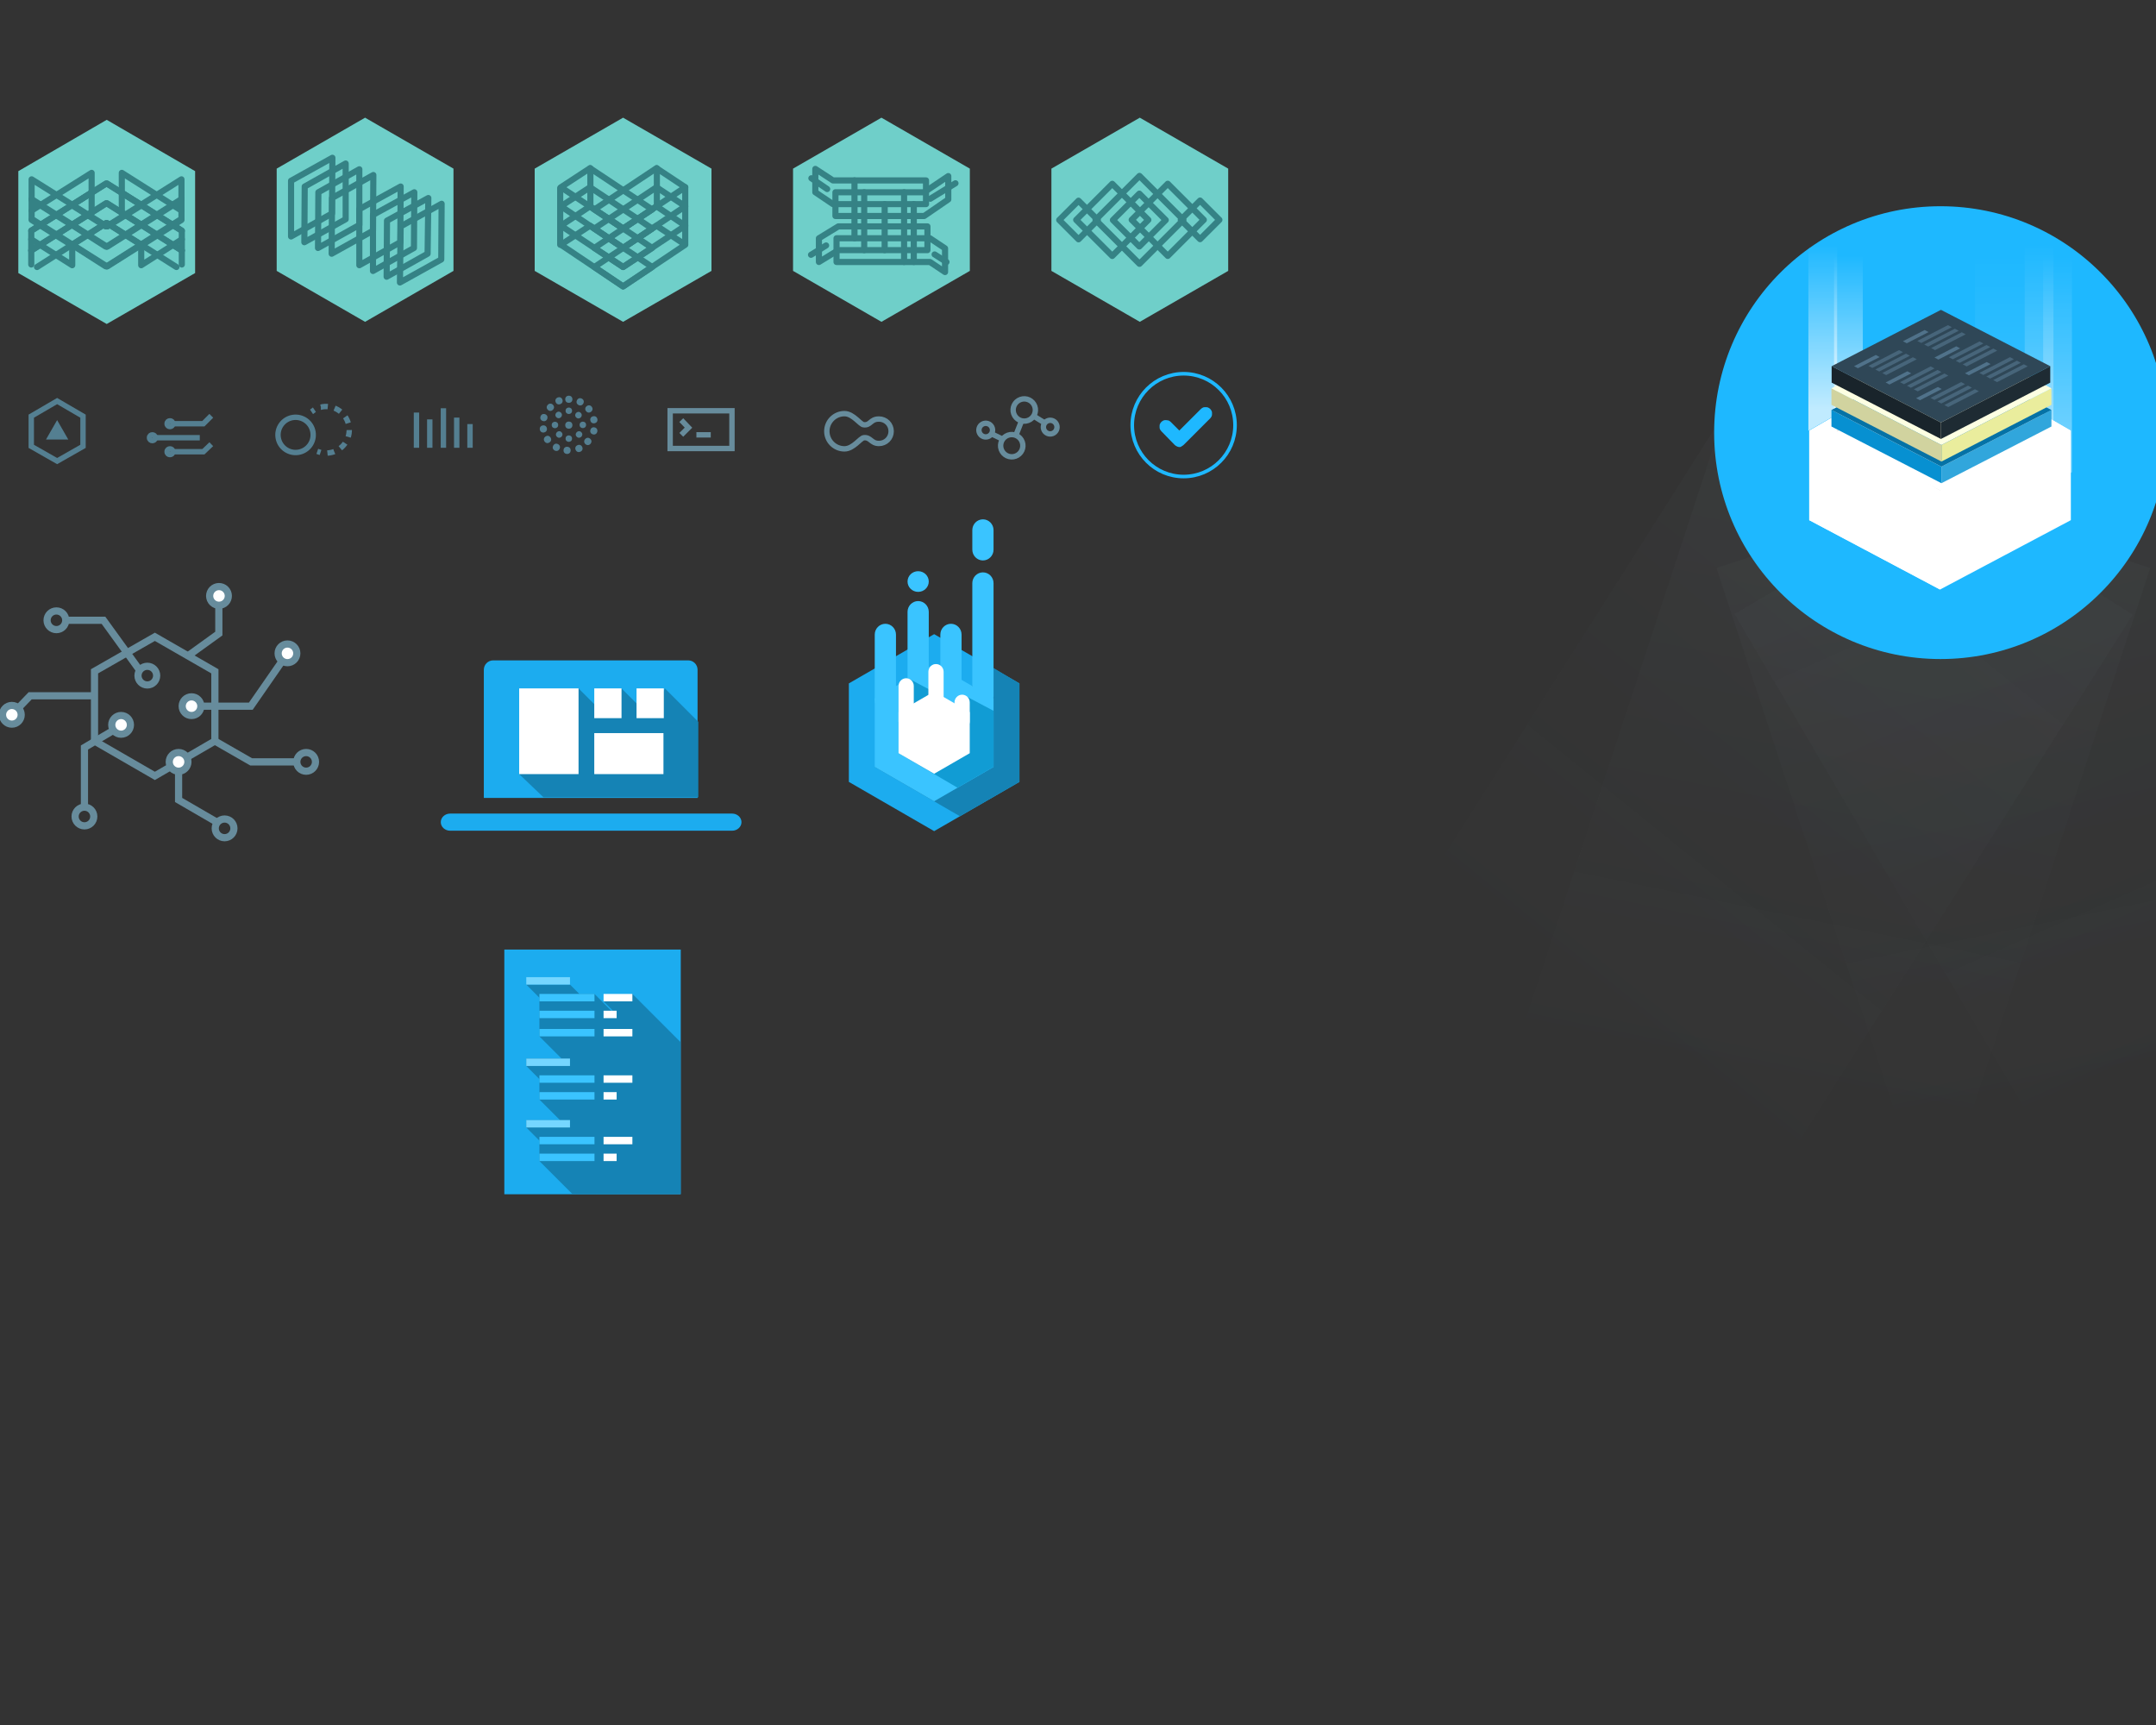 <?xml version="1.0" encoding="iso-8859-1"?>
<!-- Generator: Adobe Illustrator 20.0.0, SVG Export Plug-In . SVG Version: 6.00 Build 0)  -->
<svg version="1.1" id="svgs" xmlns="http://www.w3.org/2000/svg" xmlns:xlink="http://www.w3.org/1999/xlink" x="0px" y="0px"
	 viewBox="0 0 600 480" style="enable-background:new 0 0 600 480;" xml:space="preserve">
<rect x="0" y="0" width="600" height="480" fill="#333333" stroke="none"/>
<style type="text/css">
	.st0{fill:none;stroke:#547F91;stroke-width:1.5;stroke-miterlimit:10;}
	.st1{fill:none;stroke:#547F91;stroke-width:1.5;stroke-miterlimit:10;stroke-dasharray:1.945,1.945;}
	.st2{fill:#547F91;}
	.st3{fill:#FFFFFF;}
	.st4{fill:none;stroke:#678C9C;stroke-width:1.5;stroke-miterlimit:10;}
	.st5{fill:#6FCFC9;stroke:#6FCFC9;stroke-width:2;stroke-miterlimit:10;}
	.st6{fill:none;stroke:#358285;stroke-width:1.704;stroke-linecap:round;stroke-linejoin:round;stroke-miterlimit:10;}
	.st7{fill:none;}
	.st8{fill:none;stroke:#678C9C;stroke-width:2;stroke-miterlimit:10;}
	.st9{fill:#FFFFFF;stroke:#678C9C;stroke-width:2;stroke-miterlimit:10;}
	.st10{fill:none;stroke:#FFFFFF;stroke-width:2;stroke-linejoin:bevel;stroke-miterlimit:10;}
	.st11{fill:#1EB8FF;}
	.st12{fill:none;stroke:#1EB8FF;stroke-miterlimit:10;}
	.st13{opacity:0.03;fill:url(#SVGID_1_);}
	.st14{opacity:0.03;fill:url(#SVGID_2_);}
	.st15{opacity:0.03;fill:url(#SVGID_3_);}
	.st16{opacity:0.03;fill:url(#SVGID_4_);}
	.st17{opacity:0.39;fill:url(#SVGID_5_);}
	.st18{opacity:0.39;fill:url(#SVGID_6_);}
	.st19{opacity:0.72;fill:url(#SVGID_7_);}
	.st20{opacity:0.72;fill:url(#SVGID_8_);}
	.st21{opacity:0.13;fill:url(#SVGID_9_);}
	.st22{fill:#DFDFDF;}
	.st23{fill:#E6E6E6;}
	.st24{fill:#31A6DC;}
	.st25{fill:#0790D1;}
	.st26{fill:#0572A6;}
	.st27{fill:#EAED9D;}
	.st28{fill:#D1D39F;}
	.st29{fill:#FDFFE2;}
	.st30{fill:#2F4757;}
	.st31{fill:#50728A;}
	.st32{fill:#47657A;}
	.st33{fill:#1E2B33;}
	.st34{fill:#19242B;}
	.st35{fill:#1CACEF;}
	.st36{fill:none;stroke:#AE59FF;stroke-width:2.188;stroke-miterlimit:10;}
	.st37{fill:#1583B5;}
	.st38{fill:#75D6FF;}
	.st39{fill:#3AC4FF;}
	.st40{fill:#119CD4;}
</style>
<g id="nav-stats">
	<line class="st0" x1="115.9" y1="114.8" x2="115.9" y2="124.6"/>
	<line class="st0" x1="119.6" y1="116.7" x2="119.6" y2="124.6"/>
	<line class="st0" x1="123.4" y1="113.6" x2="123.4" y2="124.6"/>
	<line class="st0" x1="127.1" y1="116.2" x2="127.1" y2="124.6"/>
	<line class="st0" x1="130.8" y1="118" x2="130.8" y2="124.6"/>
</g>
<g id="nav-scale">
	
		<ellipse transform="matrix(0.988 -0.157 0.157 0.988 -17.945 14.376)" class="st0" cx="82.196" cy="120.994" rx="4.9" ry="4.9"/>
	<g>
		<g>
			<path class="st0" d="M86.7,114.6c0.3-0.2,0.5-0.4,0.8-0.6"/>
			<path class="st1" d="M89.3,113.3c0.1,0,0.3-0.1,0.4-0.1c3.5-0.6,6.9,1.9,7.4,5.4c0.6,3.5-1.8,6.9-5.4,7.4
				c-0.6,0.1-1.1,0.1-1.6,0.1"/>
			<path class="st0" d="M89.2,125.9c-0.3-0.1-0.6-0.2-0.9-0.3"/>
		</g>
	</g>
</g>
<g id="nav-app-component">
	<polygon class="st0" points="23.1,124.2 15.9,128.3 8.7,124.2 8.7,115.8 15.9,111.6 23.1,115.8 	"/>
	<polygon class="st2" points="12.8,122.3 15.9,116.9 19,122.3 	"/>
</g>
<g id="nav-platform-component">
	<circle class="st0" cx="42.4" cy="121.8" r="0.8"/>
	<circle class="st0" cx="47.3" cy="125.7" r="0.8"/>
	<circle class="st0" cx="47.3" cy="117.9" r="0.8"/>
	<polyline class="st0" points="48,125.7 56.6,125.7 58.8,123.6 	"/>
	<polyline class="st0" points="48,117.9 56.6,117.9 58.8,115.7 	"/>
	<line class="st0" x1="43.6" y1="121.8" x2="55.6" y2="121.8"/>
</g>
<g id="nav-instance-health">
	<circle class="st2" cx="158.3" cy="111.1" r="1"/>
	<circle class="st2" cx="158.3" cy="114.3" r="0.9"/>
	<circle class="st2" cx="158.3" cy="118.3" r="1"/>
	
		<ellipse transform="matrix(0.704 -0.71 0.71 0.704 -34.365 148.532)" class="st2" cx="161.006" cy="115.493" rx="0.9" ry="0.9"/>
	<ellipse transform="matrix(1 -0.009 0.009 1 -1.069 1.481)" class="st2" cx="162.207" cy="118.205" rx="0.9" ry="0.9"/>
	
		<ellipse transform="matrix(0.698 -0.717 0.717 0.698 -37.929 151.951)" class="st2" cx="161.01" cy="120.899" rx="0.9" ry="0.9"/>
	
		<ellipse transform="matrix(1 -0.018 0.018 1 -2.195 2.902)" class="st2" cx="158.295" cy="121.996" rx="0.9" ry="0.9"/>
	
		<ellipse transform="matrix(0.691 -0.723 0.723 0.691 -39.32 149.845)" class="st2" cx="155.601" cy="120.912" rx="0.9" ry="0.9"/>
	
		<ellipse transform="matrix(1 -0.027 0.027 1 -3.147 4.228)" class="st2" cx="154.395" cy="118.196" rx="0.9" ry="0.9"/>
	
		<ellipse transform="matrix(0.685 -0.729 0.729 0.685 -35.175 149.65)" class="st2" cx="155.41" cy="115.488" rx="0.9" ry="0.9"/>
	<ellipse transform="matrix(0.44 -0.898 0.898 0.44 -9.946 207.599)" class="st2" cx="161.435" cy="111.772" rx="1" ry="1"/>
	<ellipse transform="matrix(0.79 -0.613 0.613 0.79 -35.357 124.358)" class="st2" cx="163.9" cy="113.804" rx="1" ry="1"/>
	<ellipse transform="matrix(0.979 -0.203 0.203 0.979 -20.277 36.007)" class="st2" cx="165.307" cy="116.805" rx="1" ry="1"/>
	<ellipse transform="matrix(0.248 -0.969 0.969 0.248 8 250.287)" class="st2" cx="165.267" cy="119.989" rx="1" ry="1"/>
	
		<ellipse transform="matrix(0.649 -0.76 0.76 0.649 -35.992 167.551)" class="st2" cx="163.704" cy="122.807" rx="1" ry="1"/>
	
		<ellipse transform="matrix(0.918 -0.397 0.397 0.918 -36.283 74.269)" class="st2" cx="161.102" cy="124.701" rx="1" ry="1"/>
	<ellipse transform="matrix(0.047 -0.999 0.999 0.047 25.194 277.075)" class="st2" cx="157.806" cy="125.334" rx="1" ry="1"/>
	
		<ellipse transform="matrix(0.482 -0.876 0.876 0.482 -28.775 200.143)" class="st2" cx="154.833" cy="124.401" rx="1" ry="1"/>
	<ellipse transform="matrix(0.818 -0.575 0.575 0.818 -42.608 109.872)" class="st2" cx="152.395" cy="122.295" rx="1" ry="1"/>
	
		<ellipse transform="matrix(0.988 -0.156 0.156 0.988 -16.779 25.082)" class="st2" cx="151.196" cy="119.297" rx="1" ry="1"/>
	<ellipse transform="matrix(0.294 -0.956 0.956 0.294 -4.283 226.723)" class="st2" cx="151.366" cy="116.262" rx="1" ry="1"/>
	<ellipse transform="matrix(0.685 -0.729 0.729 0.685 -34.299 147.325)" class="st2" cx="153.094" cy="113.297" rx="1" ry="1"/>
	
		<ellipse transform="matrix(0.935 -0.353 0.353 0.935 -29.362 62.239)" class="st2" cx="155.695" cy="111.497" rx="1" ry="1"/>
</g>
<g id="corner-bg">
	<polygon class="st3" points="9.9,-18 600,-18 600,-75 -13.5,-75 -13.5,-32.5 	"/>
</g>
<g id="nav-split">
	<path class="st4" d="M235,115.1c-2.7,0-4.9,2.2-4.9,4.9s2.2,4.9,4.9,4.9l0,0c2.5,0,4.4-3,5.4-3.1c1.9-0.2,2,1.6,4.2,1.6l0,0
		c1.9,0,3.4-1.5,3.4-3.4s-1.5-3.4-3.4-3.4l0,0c-2.4,0-2.3,1.8-4.2,1.6C239.4,118.2,237.5,115.1,235,115.1L235,115.1z"/>
</g>
<g id="nav-admin">
	
		<ellipse transform="matrix(0.941 -0.338 0.338 0.941 -25.394 102.328)" class="st4" cx="281.593" cy="124.197" rx="3.1" ry="3.1"/>
	
		<ellipse transform="matrix(0.941 -0.338 0.338 0.941 -21.816 102.987)" class="st4" cx="285.085" cy="114.194" rx="3.1" ry="3.1"/>
	
		<ellipse transform="matrix(0.941 -0.338 0.338 0.941 -23.014 105.667)" class="st4" cx="292.303" cy="119.001" rx="1.9" ry="1.9"/>
	<line class="st4" x1="282.6" y1="121.4" x2="284.3" y2="117.1"/>
	<line class="st4" x1="290.9" y1="117.8" x2="288" y2="116"/>
	
		<ellipse transform="matrix(0.887 -0.462 0.462 0.887 -24.274 140.234)" class="st4" cx="274.292" cy="119.697" rx="1.9" ry="1.9"/>
	<line class="st4" x1="275.9" y1="120.7" x2="279" y2="122.2"/>
</g>
<g id="nav-console">
	<rect x="186.5" y="114.3" class="st4" width="17.2" height="10.5"/>
	<line class="st4" x1="193.8" y1="121" x2="197.8" y2="121"/>
	<polyline class="st4" points="189.6,116.9 191.6,119 189.6,121 	"/>
</g>
<g id="hex-glob-storage">
	<polygon class="st5" points="340.8,74.8 317.2,88.4 293.6,74.8 293.6,47.5 317.2,33.9 340.8,47.5 	"/>
	
		<rect x="308.498" y="52.504" transform="matrix(0.707 -0.707 0.707 0.707 49.648 242.169)" class="st6" width="17.3" height="17.3"/>
	
		<rect x="311.91" y="56.004" transform="matrix(0.707 -0.707 0.707 0.707 49.601 242.157)" class="st6" width="10.4" height="10.4"/>
	
		<rect x="317.891" y="54.003" transform="matrix(0.707 -0.707 0.707 0.707 52.008 247.738)" class="st6" width="14.2" height="14.2"/>
	
		<rect x="302.5" y="54.098" transform="matrix(0.707 -0.707 0.707 0.707 47.381 236.808)" class="st6" width="14.2" height="14.2"/>
	
		<rect x="330.189" y="57.308" transform="matrix(0.707 -0.707 0.707 0.707 54.641 254.104)" class="st6" width="7.6" height="7.6"/>
	
		<rect x="296.385" y="57.393" transform="matrix(0.707 -0.707 0.707 0.707 44.652 230.186)" class="st6" width="7.6" height="7.6"/>
</g>
<g id="hex-router">
	<polygon class="st5" points="268.9,74.8 245.3,88.4 221.7,74.8 221.7,47.5 245.3,33.9 268.9,47.5 	"/>
	<polygon class="st6" points="227.9,72.9 233.3,69.6 258.1,69.6 258.1,63 233.3,63 227.9,66.3 	"/>
	<polygon class="st6" points="263,75.7 258.8,72.9 232.8,72.9 232.8,66.3 258.8,66.3 263,69.1 	"/>
	<polygon class="st6" points="263.9,49 257.2,53.5 232.5,53.5 232.5,60.1 257.2,60.1 263.9,55.5 	"/>
	<polygon class="st6" points="226.9,47 231.8,50.2 257.7,50.2 257.7,56.8 231.8,56.8 226.9,53.5 	"/>
	<line class="st6" x1="237.8" y1="50.2" x2="237.8" y2="66.3"/>
	<line class="st6" x1="251.6" y1="53.5" x2="251.6" y2="72.9"/>
	<line class="st6" x1="240.5" y1="53.5" x2="240.5" y2="69.6"/>
	<line class="st6" x1="254.3" y1="56.8" x2="254.3" y2="72.9"/>
	<line class="st6" x1="246.2" y1="56.8" x2="246.2" y2="69.6"/>
	<line class="st6" x1="258.9" y1="55.3" x2="265.9" y2="51"/>
	<line class="st6" x1="225.7" y1="70.9" x2="229.9" y2="68.3"/>
	<line class="st6" x1="260.1" y1="70.8" x2="263.4" y2="72.9"/>
	<line class="st6" x1="225.8" y1="49.6" x2="230.2" y2="52.6"/>
</g>
<g id="hex-health-monitor">
	<polygon class="st5" points="197,74.8 173.4,88.4 149.8,74.8 149.8,47.5 173.4,33.9 197,47.5 	"/>
	<polygon class="st6" points="156.1,52.1 164.2,46.8 181.5,58.3 173.4,63.6 	"/>
	<polygon class="st6" points="156.1,57.4 164.2,52.1 181.5,63.6 173.4,69 	"/>
	<polygon class="st6" points="156.1,62.8 164.2,57.4 181.5,69 173.4,74.3 	"/>
	<polygon class="st6" points="190.7,52.1 182.7,46.8 165.4,58.3 173.4,63.6 	"/>
	<line class="st6" x1="190.7" y1="67.9" x2="190.7" y2="52.1"/>
	<polygon class="st6" points="190.7,57.4 182.7,52.1 165.4,63.6 173.4,69 	"/>
	<polygon class="st6" points="190.7,62.8 182.7,57.4 165.4,69 173.4,74.3 	"/>
	<polygon class="st6" points="156.1,68.1 164.2,62.8 181.5,74.3 173.4,79.7 	"/>
	<polygon class="st6" points="190.7,68.1 182.7,62.8 165.4,74.3 173.4,79.7 	"/>
	<line class="st6" x1="182.8" y1="57.4" x2="182.8" y2="46.8"/>
	<line class="st6" x1="155.9" y1="68.1" x2="155.9" y2="52.3"/>
	<line class="st6" x1="164.3" y1="57.4" x2="164.3" y2="46.8"/>
</g>
<g id="hex-logger">
	<polygon class="st5" points="125.2,74.8 101.6,88.4 78,74.8 78,47.5 101.6,33.9 125.2,47.5 	"/>
	<polygon class="st6" points="92.3,70.6 92.4,55.1 103.9,48.7 103.8,64.2 	"/>
	<polygon class="st6" points="88.5,69 88.6,53.5 100,47.1 100,62.6 	"/>
	<polygon class="st6" points="84.7,67.4 84.8,51.9 96.2,45.5 96.2,61 	"/>
	<polygon class="st6" points="81,65.8 81,50.3 92.5,43.9 92.4,59.4 	"/>
	<polygon class="st6" points="111.3,78.6 111.5,63 122.9,56.7 122.8,72.2 	"/>
	<polygon class="st6" points="107.6,77 107.7,61.4 119.2,55.1 119,70.6 	"/>
	<polygon class="st6" points="103.8,75.4 103.8,59.8 115.3,53.5 115.2,69 	"/>
	<polygon class="st6" points="100,73.8 100,58.2 111.5,51.9 111.4,67.4 	"/>
</g>
<g id="hex-load-balancer">
	<polygon class="st5" points="53.3,75.4 29.7,89 6.1,75.4 6.1,48.2 29.7,34.5 53.3,48.2 	"/>
	<path class="st6" d="M47.4,61.6"/>
	<line class="st6" x1="50.6" y1="69.7" x2="29.8" y2="56.6"/>
	<line class="st6" x1="49.1" y1="74.3" x2="29.8" y2="62.1"/>
	<polyline class="st6" points="29.8,51.1 50.6,64.2 50.6,66.8 50.6,73.6 	"/>
	<line class="st6" x1="50.6" y1="64.2" x2="33.9" y2="53.6"/>
	<polyline class="st6" points="50.6,69.7 33.9,59.1 33.9,48.1 50.5,58.6 	"/>
	<polyline class="st6" points="29.7,74.1 50.5,60.9 50.5,49.9 29.7,63 	"/>
	<line class="st6" x1="29.9" y1="68.6" x2="39.4" y2="62.6"/>
	<line class="st6" x1="29.9" y1="63" x2="39.4" y2="57.1"/>
	<line class="st6" x1="39.4" y1="68.1" x2="29.9" y2="74.1"/>
	<line class="st6" x1="29.8" y1="56.6" x2="39.3" y2="62.6"/>
	<line class="st6" x1="29.8" y1="62.1" x2="39.3" y2="68.1"/>
	<line class="st6" x1="39.3" y1="57" x2="29.8" y2="51.1"/>
	<line class="st6" x1="50.5" y1="55.4" x2="29.7" y2="68.6"/>
	<polygon class="st7" points="53.3,75.4 29.7,89 6.1,75.4 6.1,48.2 29.7,34.5 53.3,48.2 53.3,54.6 53.3,60.6 53.3,66.7 	"/>
	<line class="st6" x1="39.3" y1="62.7" x2="50.5" y2="55.6"/>
	<polyline class="st6" points="50.6,66.6 39.3,73.8 39.3,68.3 50.5,61.2 	"/>
	<path class="st6" d="M50.6,66.8"/>
	<path class="st6" d="M11.9,61.6"/>
	<line class="st6" x1="8.7" y1="69.7" x2="29.5" y2="56.6"/>
	<line class="st6" x1="10.3" y1="74.3" x2="29.5" y2="62.1"/>
	<polyline class="st6" points="29.5,51.1 8.7,64.2 8.7,66.8 8.7,73.6 	"/>
	<line class="st6" x1="8.7" y1="64.2" x2="25.5" y2="53.6"/>
	<polyline class="st6" points="8.7,69.7 25.5,59.1 25.5,48.1 8.8,58.6 	"/>
	<polyline class="st6" points="29.7,74.1 8.8,60.9 8.8,49.9 29.7,63 	"/>
	<line class="st6" x1="29.4" y1="68.6" x2="20" y2="62.6"/>
	<line class="st6" x1="29.4" y1="63" x2="20" y2="57.1"/>
	<line class="st6" x1="20" y1="68.1" x2="29.4" y2="74.1"/>
	<line class="st6" x1="29.5" y1="56.6" x2="20.1" y2="62.6"/>
	<line class="st6" x1="29.5" y1="62.1" x2="20.1" y2="68.1"/>
	<line class="st6" x1="20.1" y1="57" x2="29.5" y2="51.1"/>
	<line class="st6" x1="8.8" y1="55.4" x2="29.7" y2="68.6"/>
	<line class="st6" x1="20.1" y1="62.7" x2="8.8" y2="55.6"/>
	<polyline class="st6" points="8.7,66.6 20.1,73.8 20.1,68.3 8.8,61.2 	"/>
	<path class="st6" d="M8.7,66.8"/>
	<path class="st6" d="M8.7,66.8"/>
</g>
<g id="admin-octopus">
	<polygon class="st8" points="59.8,206.2 43.1,215.9 26.3,206.2 26.3,186.8 43.1,177.2 59.8,186.8 	"/>
	<polyline class="st8" points="59.8,206.2 69.9,212 82.6,212 	"/>
	<polyline class="st8" points="31.6,203.2 23.5,208 23.5,224.6 	"/>
	<polyline class="st8" points="49.7,211.4 49.7,222.6 60.9,229.1 	"/>
	<circle class="st8" cx="85.2" cy="212" r="2.6"/>
	<circle class="st8" cx="23.5" cy="227.2" r="2.6"/>
	<circle class="st9" cx="53.3" cy="196.5" r="2.6"/>
	<circle class="st9" cx="33.7" cy="201.7" r="2.6"/>
	<circle class="st9" cx="49.7" cy="212" r="2.6"/>
	<circle class="st8" cx="62.5" cy="230.5" r="2.6"/>
	<circle class="st8" cx="41" cy="188" r="2.6"/>
	<circle class="st8" cx="15.7" cy="172.6" r="2.6"/>
	<polyline class="st8" points="39,186.7 28.8,172.6 18,172.6 	"/>
	<polyline class="st8" points="80,181.8 69.8,196.5 55.9,196.5 	"/>
	<circle class="st9" cx="80" cy="181.8" r="2.6"/>
	<polyline class="st8" points="60.9,165.8 60.9,176.3 52.3,182.5 	"/>
	
		<ellipse transform="matrix(0.823 -0.568 0.568 0.823 -83.402 63.877)" class="st9" cx="60.895" cy="165.895" rx="2.6" ry="2.6"/>
	<polyline class="st8" points="3.3,198.9 8.4,193.6 26.4,193.6 	"/>
	<circle class="st9" cx="3.3" cy="198.9" r="2.6"/>
</g>
<g id="component-silvering">
	<path class="st10" d="M146.1-185.1H52.4v-15h7.4l0.3,10.3l8.2-15.5H56.9l4-7.3H48.2v27.5H43V-218h12.2v-5.6H38.9v38.5h-5.2v-43
		h26.6v10.9h9.2l-0.4,0.7l-3.7,7h5.1l7.4-14H66.4v-4.7H87l-20.6,38h80v-6h-13.9l-1.2,2h-5.9l3.2-6.2h6.3v-6.4h-3.2l2.4-5.1h8.3v-3.3
		h-6.9l2.3-4.8h6.9l3.1,8.4h6.1l-6.1-12.2h-7.4l2.5-4.6h7.1l11.4,21.9h-21.5v6.1h23.3l3.8,7.6h-15v6.7h71.7l10.2-8.5v8.5l10.2-8.5
		v8.5l10.2-8.5v8.5h61.9v-5.5H260v-5.2h75.9v-5.6h-81.8v3.5h-31.2l-2.7-5h28.4v-6h-31.5l-3.1-6.3h34.7v-6.5h-38.2l-3-5.7h41.2v-5.3
		h-51l21.5,40.8h-6.4l-21.6-40.7h-6.4l21.5,40.8h-6.4l-21.5-40.8H172l21.5,40.8h-6.4l-21.5-40.8h-6.4l21.5,40.8h-6.4l-21.5-40.8H140
		l-20.8,39.4h-6.4l20.8-39.4h-5.4l-20.8,39.4H100l20.8-39.4h-5.4l-20.8,39.4h-7.4l20.8-39.4h-5.4l-20.8,39.4h-6.4l20.8-39.4h-6.4
		l-63.6-0.1v6.4L13-220l-4.6-2.7l1.4-0.8l12-6.9v-7.8l-5.7-3.3v8.4l-16.7,9.6v2l11.9,6.9l17.7-9.6v5.7L4.4-205.1v-7.3l-11.9-6.9
		v-6.7l18.2-10.4v-8.2l-5.3-3v8.3L-12.4-229v12.4l11.9,6.9v6.1l-16.6-9.6v-19.9l17.8-10.3v-6.9L-22.6-237v26.9l23.3,13.4l28.7-16.6
		v28.2h-5.5v-4.7L13-184.1H8.9l-3.2-2L24-196.3v-6.8L0.7-189.8l-29.2-16.9v-33.8L-1-256.4l30.4,17.7H254v30.2h35.8v-5.8h-30.2v-24.4
		h87.3v4.7h-82v14h30.4v11.1h18.9v-10.3h-6.1v5.6h-7.2v-10.1h-31v-4.8h36.8l4.6,4.6l4.6-4.6l4.6,4.6l4.6-4.6l4.6,4.6l4.6-4.6
		l4.6,4.6l4.6-4.6l4.6,4.6l4.6-4.6l4.6,4.6l4.6-4.6l4.6,4.6l4.6-4.6l4.6,4.6l4.6-4.6l4.6,4.6l4.6-4.6l4.6,4.6l4.6-4.6l3.8,3.4
		l8.9-8.9h-57.7v-4.7h179.8v16h-5.3v-11.7h-5v11.7h-4.4v-11.7h-5v11.7h-5.2v-11.7h-5v11.7h-5.2v-11.7h-5v11.7h-38.9v9.1h-6.1v-5.6
		h-6.1v5.6h-6.1v-5.6h-6.1v5.6H424v-5.6h-6.1v5.6h-6.1v-7.4l6-5.9l3.9,3.1l4.6-4.6l4.6,4.6l4.6-4.6l4.6,4.6l4.6-4.6l4.6,4.6l4.6-4.6
		H487v-5.5h-68.9l-12.4,12.7v7.7h-6.1v-5.6h-6.1v5.6h-6.1v-5.6h-6.1v5.6h-6.1v-5.6h-6.1v5.6H363v-5.6h-6.1v5.6h-6.1v-5.6h-6.1v5.6
		h-6.1v-5.6h-6.1v5.6h-6.1v-5.6h-6.1v10.3h36.6v6.5h-13.4v5.6h13.9v5.2h-34.5v5.5h61.3v-5.5H363v-5.2h14.8v-5.6h-14.9v-6.5h73.7v6.5
		h-53.1v5.6h14.9v5.2H390v5.5h52.9v-5.5h-37.7v-5.2H456v-5.6h-13.8v-6.5h20.1v11.8h7.7l2.2-5.2h5.8v10.7h-29.7v5.5H594v-5.5h-17.5
		v-5.2H572l-5.6,5.2h-65.7l-4.5-5.2h-5.5v5.2h-7.3v-10.7h15.9l4.5,5.2h56.4l5.6-5.2h6.7c5.8,0,10.5-4.7,10.5-10.5
		c0-1.8-0.4-3.4-1.2-4.9l-3.3,2.4c0.3,0.8,0.5,1.7,0.5,2.6c0,3.6-2.9,6.5-6.5,6.5s-6.5-2.9-6.5-6.5l4,0.1c0,1.4,1.1,2.5,2.5,2.5
		s2.5-1.1,2.5-2.5s-1.1-2.5-2.5-2.5c-0.3,0-0.6,0.1-0.9,0.2l-1.6-3.7c0.7-0.3,1.6-0.5,2.5-0.5c1.3,0,2.6,0.4,3.6,1.1l2.3-3.3
		c-1.7-1.1-3.7-1.8-5.9-1.8c-5.8,0-10.5,4.7-10.5,10.5c0,2.2,0.7,4.2,1.8,5.9h-3l-5.5,5.1h-46.6l-4.4-5.1h-36.1v-6.9h-6.7v-4.6h11.8
		v7.8h5.2v-7.8h5v7.8h5.2v-7.8h5v7.8h5.2v-7.8h5v7.8h5.2v-7.8h5v12.4h4.4v-12.4h5v12.4h5.2v-12.4h5v12.4h5.2v-12.4h5v12.4h5.2v-12.4
		h5v7.8h3.5v-12.3h-19.3v-16h42.3h4.2v10.1l4.6,4.5v-14.4h4.7v41.7H583v-5.1c2.7-2.7,4.4-6.4,4.4-10.6c0-8.2-6.6-14.8-14.8-14.8
		c-3.3,0-6.3,1.1-8.7,2.8l-4-4h-16.3v-5.5h34.1l2.3,2.3"/>
</g>
<g id="host-silvering">
	<path class="st10" d="M266.3-112.4H121.7l-17.9-13.7l-31.2,32h7.8l24-24.8l16.2,13.1h137v6.2H117.2l-13.1-11L89.7-94.1h219.5v-5.5
		h-43.4v-6.2h57.1v6.2h-7v5.5h12.9v-18.3h-55.1v-6.5H199v-6.2h74.7v-5.4H144.4l-5-4.7h-9.3l5.3,4.4h-8.5l-5.3-4.4h-8.9l12.1,10.1
		h66.8v6.2h-69.3L104-134.3L64.6-94.1h-8.1l46-46.9h-7.8l-46,46.9H41L87-141h-7.8l-46,46.9h-7.8l46-46.9h-7.8l-46,46.9H9.9l46-46.9
		h-9.2l-6.9,5.8h-33v6.6h27.9l-7.1,7.1H6.8v6.8h13.9l-7.6,7.6H6.8v5.2L1-94.2v-52.1h5.8v5.3H38l6-5.3h64.1v5.3h38.8v-5.3h5.7v10.8
		H280v16.6h5.6v-11.3H318V-141H157.5v-5.3h165.8v20.8h-32.2v6.8h37.8v-27.6h116l-3.2,5.7h19.4l4.5,5.8h-12.5l-10.5,20.5h-7H428
		l2.1-5.1h7.9l7.9-15.5h-7.6l-5.4,9.8h-6.4l-12.9,24.3h-6.4l21.5-39.8h-6.4l-21.5,39.8h-6.4l21.5-39.8h-6.4L388-100.8h-6.4
		l21.5-39.8h-6.4l-21.6,39.7h-6.4l21.5-39.8h-56v5.3h46.2l-3,5.7h-43.2v6.5h39.7l-3.1,6.3h-36.5v6h33.4l-2.7,5h-30.7l0.1,6.3h26.8
		l-3.1,5.5h77.7v-6.7h-15l4.6-8.9h7.7l-2.4,4.3h11v11.3h59l-5.4-7h-46.9c0-2,0.1-4.1,0.1-6.1h42.1l-4.7-6.1h-36.4l3.1-6.1h28.6
		l-4.7-6.1h-20.7l2.2-4.4h17l-3.9-5h8.1l31.6,40.8h9.1l-36-46.5h-15.7l-4.1-5.7h24.5l41.1,52.2h8.2l-41.1-52.2h8.2l41.1,52.2h8.2
		l-41.1-52.2h8.2l41.1,52.2h8.2l-41.1-52.2h8.2L579-94.1h8.2l-41.1-52.2h8.2l41.1,52.2h2.2v-7.4l-35.1-44.8h8.2l26.9,33.6v-11.2
		L579-146.3h8.2l10.4,11.1v-11.1h-4.2"/>
</g>
<g id="ready-for-deploy">
	<path class="st11" d="M328.2,124.4c-0.3,0-0.5-0.1-0.7-0.2s-0.4-0.2-0.6-0.4l-3.7-3.8c-0.2-0.2-0.3-0.4-0.4-0.6s-0.1-0.5-0.1-0.7
		s0-0.5,0.1-0.7s0.2-0.4,0.4-0.6c0.2-0.2,0.4-0.3,0.6-0.4s0.5-0.1,0.7-0.1s0.5,0.1,0.7,0.1c0.2,0.1,0.4,0.2,0.6,0.4l2.4,2.4l6-6
		c0.2-0.2,0.4-0.3,0.6-0.4s0.5-0.1,0.7-0.1s0.5,0,0.7,0.1s0.4,0.2,0.6,0.4c0.2,0.2,0.3,0.4,0.4,0.6s0.1,0.5,0.1,0.7
		c0,0.3,0,0.5-0.1,0.7s-0.2,0.4-0.4,0.6l-7.4,7.4c-0.2,0.2-0.4,0.3-0.6,0.4C328.7,124.4,328.4,124.4,328.2,124.4z"/>
	<circle class="st12" cx="329.4" cy="118.3" r="14.3"/>
</g>
<g id="deploy-inst">
	
		<linearGradient id="SVGID_1_" gradientUnits="userSpaceOnUse" x1="495.511" y1="-57.901" x2="635.977" y2="53.549" gradientTransform="matrix(0.452 0.892 -0.892 0.452 252.025 -278.194)">
		<stop  offset="0" style="stop-color:#8EA5B3"/>
		<stop  offset="0.717" style="stop-color:#90A8B6;stop-opacity:0.283"/>
		<stop  offset="1" style="stop-color:#94ACBA;stop-opacity:0"/>
	</linearGradient>
	<polygon class="st13" points="538.276,341.313 418.554,302.038 478.676,118.77 598.398,158.045 	"/>
	
		<linearGradient id="SVGID_2_" gradientUnits="userSpaceOnUse" x1="327.534" y1="274.094" x2="468" y2="385.544" gradientTransform="matrix(-0.452 0.892 0.892 0.452 451.975 -278.194)">
		<stop  offset="0" style="stop-color:#8EA5B3"/>
		<stop  offset="0.717" style="stop-color:#90A8B6;stop-opacity:0.283"/>
		<stop  offset="1" style="stop-color:#94ACBA;stop-opacity:0"/>
	</linearGradient>
	<polygon class="st14" points="537.795,341.313 657.518,302.038 597.396,118.77 477.673,158.045 	"/>
	
		<linearGradient id="SVGID_3_" gradientUnits="userSpaceOnUse" x1="370.08" y1="273.619" x2="510.547" y2="385.069" gradientTransform="matrix(-0.252 0.968 0.968 0.252 376.432 -291.091)">
		<stop  offset="0" style="stop-color:#8EA5B3"/>
		<stop  offset="0.717" style="stop-color:#90A8B6;stop-opacity:0.283"/>
		<stop  offset="1" style="stop-color:#94ACBA;stop-opacity:0"/>
	</linearGradient>
	<polygon class="st15" points="580.319,337.239 689.007,273.498 591.435,107.12 482.746,170.861 	"/>
	
		<linearGradient id="SVGID_4_" gradientUnits="userSpaceOnUse" x1="181.026" y1="187.019" x2="321.493" y2="298.469" gradientTransform="matrix(-0.976 0.219 0.219 0.976 683.456 -76.596)">
		<stop  offset="0" style="stop-color:#8EA5B3"/>
		<stop  offset="0.717" style="stop-color:#90A8B6;stop-opacity:0.283"/>
		<stop  offset="1" style="stop-color:#94ACBA;stop-opacity:0"/>
	</linearGradient>
	<polygon class="st16" points="383.864,266.598 490.32,334 593.498,171.039 487.041,103.637 	"/>
	<circle class="st11" cx="540.036" cy="120.387" r="63"/>
	<linearGradient id="SVGID_5_" gradientUnits="userSpaceOnUse" x1="567.457" y1="121.991" x2="567.457" y2="68.102">
		<stop  offset="0" style="stop-color:#FFFFFF"/>
		<stop  offset="1" style="stop-color:#FFFFFF;stop-opacity:0"/>
	</linearGradient>
	<polygon class="st17" points="571.458,36.987 563.457,41.586 563.457,132.557 571.458,127.958 	"/>
	<linearGradient id="SVGID_6_" gradientUnits="userSpaceOnUse" x1="572.6" y1="125.419" x2="572.6" y2="71.53">
		<stop  offset="0" style="stop-color:#FFFFFF"/>
		<stop  offset="1" style="stop-color:#FFFFFF;stop-opacity:0"/>
	</linearGradient>
	<polygon class="st18" points="576.601,40.415 568.599,45.014 568.599,135.986 576.601,131.386 	"/>
	<linearGradient id="SVGID_7_" gradientUnits="userSpaceOnUse" x1="514.406" y1="116.578" x2="514.406" y2="71.079">
		<stop  offset="0" style="stop-color:#FFFFFF"/>
		<stop  offset="1" style="stop-color:#FFFFFF;stop-opacity:0"/>
	</linearGradient>
	<polygon class="st19" points="518.407,67.108 510.405,71.707 510.405,122.728 518.407,118.128 	"/>
	<linearGradient id="SVGID_8_" gradientUnits="userSpaceOnUse" x1="507.263" y1="113.721" x2="507.263" y2="68.221">
		<stop  offset="0" style="stop-color:#FFFFFF"/>
		<stop  offset="1" style="stop-color:#FFFFFF;stop-opacity:0"/>
	</linearGradient>
	<polygon class="st20" points="511.264,64.25 503.262,68.85 503.262,119.87 511.264,115.271 	"/>
	
		<linearGradient id="SVGID_9_" gradientUnits="userSpaceOnUse" x1="-606.062" y1="123.847" x2="-606.062" y2="71.14" gradientTransform="matrix(-1 0 0 1 -49.525 0)">
		<stop  offset="0" style="stop-color:#FFFFFF"/>
		<stop  offset="1" style="stop-color:#FFFFFF;stop-opacity:0"/>
	</linearGradient>
	<polygon class="st21" points="549.617,40.708 563.457,46.383 563.457,134.182 549.617,128.506 	"/>
	<polygon class="st3" points="576.303,144.742 539.901,164.044 503.5,144.742 503.5,119.851 539.901,98.835 576.303,119.851 	"/>
	<polygon class="st3" points="503.5,119.851 539.901,139.153 576.303,119.851 539.901,98.835 	"/>
	<polygon class="st3" points="539.901,139.153 539.901,164.044 503.5,144.742 503.5,119.851 	"/>
	<polygon class="st22" points="511.104,119.851 539.901,136.477 539.901,103.225 	"/>
	<polygon class="st23" points="539.901,103.225 539.901,136.477 568.698,119.851 	"/>
	<polygon class="st3" points="570.895,120.863 540.287,136.637 509.68,120.863 540.287,105.086 	"/>
	<polygon class="st24" points="540.287,129.854 570.895,114.079 570.895,118.681 540.287,134.456 	"/>
	<polygon class="st25" points="540.287,129.854 509.68,114.079 509.68,118.681 540.287,134.456 	"/>
	<polygon class="st26" points="570.895,114.079 540.287,129.854 509.68,114.079 540.287,98.303 	"/>
	<polygon class="st27" points="540.287,123.824 570.895,108.05 570.895,112.651 540.287,128.426 	"/>
	<polygon class="st28" points="540.287,123.824 509.68,108.05 509.68,112.651 540.287,128.426 	"/>
	<polygon class="st29" points="570.895,108.05 540.287,123.824 509.68,108.05 540.287,92.273 	"/>
	<polygon class="st30" points="570.571,101.897 540.152,117.575 509.733,101.897 540.152,86.217 	"/>
	<polygon class="st31" points="523.098,99.348 517.044,102.464 515.965,101.896 522.02,98.78 	"/>
	<polygon class="st32" points="529.576,97.988 521.055,102.38 519.977,101.812 528.497,97.42 	"/>
	<polygon class="st32" points="531.5,98.981 522.98,103.372 521.901,102.804 530.421,98.412 	"/>
	<polygon class="st32" points="533.425,99.973 524.905,104.364 523.826,103.796 532.346,99.404 	"/>
	<polygon class="st31" points="531.885,103.881 525.831,106.997 524.752,106.43 530.807,103.313 	"/>
	<polygon class="st32" points="538.363,102.522 529.843,106.914 528.764,106.346 537.284,101.954 	"/>
	<polygon class="st32" points="540.288,103.514 531.768,107.906 530.689,107.337 539.208,102.947 	"/>
	<polygon class="st32" points="542.212,104.506 533.692,108.898 532.613,108.329 541.133,103.938 	"/>
	<polygon class="st31" points="540.368,108.253 534.313,111.369 533.234,110.801 539.289,107.685 	"/>
	<polygon class="st32" points="546.845,106.894 538.326,111.286 537.247,110.718 545.767,106.325 	"/>
	<polygon class="st32" points="548.77,107.886 540.25,112.278 539.171,111.709 547.691,107.318 	"/>
	<polygon class="st32" points="550.695,108.878 542.175,113.269 541.096,112.701 549.616,108.31 	"/>
	<polygon class="st31" points="536.7,92.404 530.646,95.521 529.567,94.952 535.621,91.836 	"/>
	<polygon class="st32" points="543.177,91.045 534.657,95.436 533.579,94.868 542.099,90.476 	"/>
	<polygon class="st32" points="545.102,92.037 536.583,96.428 535.503,95.86 544.023,91.469 	"/>
	<polygon class="st32" points="547.026,93.028 538.507,97.421 537.428,96.852 545.948,92.46 	"/>
	<polygon class="st31" points="545.487,96.937 539.433,100.054 538.354,99.486 544.409,96.369 	"/>
	<polygon class="st32" points="551.965,95.579 543.445,99.97 542.366,99.402 550.886,95.01 	"/>
	<polygon class="st32" points="553.89,96.57 545.37,100.962 544.29,100.394 552.81,96.003 	"/>
	<polygon class="st32" points="555.814,97.563 547.294,101.954 546.215,101.386 554.735,96.994 	"/>
	<polygon class="st31" points="553.97,101.308 547.915,104.426 546.836,103.857 552.891,100.741 	"/>
	<polygon class="st32" points="560.447,99.95 551.928,104.342 550.849,103.773 559.368,99.382 	"/>
	<polygon class="st32" points="562.372,100.942 553.852,105.334 552.773,104.765 561.293,100.374 	"/>
	<polygon class="st32" points="564.297,101.934 555.777,106.325 554.698,105.758 563.218,101.366 	"/>
	<polygon class="st33" points="540.152,117.575 570.571,101.897 570.571,106.471 540.152,122.149 	"/>
	<polygon class="st34" points="540.152,117.575 509.733,101.897 509.733,106.471 540.152,122.149 	"/>
</g>
<g id="deploy-laptop">
	<g>
		<path class="st35" d="M194.127,222.032v-35.674c0-1.432-1.172-2.604-2.604-2.604h-54.271c-1.432,0-2.604,1.172-2.604,2.604v35.674
			"/>
	</g>
	<path class="st36" d="M169.862,218.436"/>
	<path class="st36" d="M154.043,218.436"/>
	<g>
		<path class="st35" d="M206.35,228.772c0,1.312-1.172,2.385-2.604,2.385h-78.476c-1.432,0-2.604-1.073-2.604-2.385
			s1.172-2.385,2.604-2.385h78.476C205.179,226.388,206.35,227.461,206.35,228.772z"/>
	</g>
	<path class="st35" d="M184.731,191.556"/>
	<polyline class="st37" points="181.235,199.834 178.72,197.311 172.966,191.556 167.333,197.883 161.006,191.556 144.486,215.404 
		151.24,221.853 194.335,221.853 194.335,200.855 185.035,191.556 181.235,199.834 	"/>
	<rect x="144.486" y="191.556" class="st3" width="16.52" height="23.848"/>
	<rect x="165.382" y="191.556" class="st3" width="7.584" height="8.278"/>
	<rect x="165.382" y="203.996" class="st3" width="19.254" height="11.408"/>
	<rect x="177.145" y="191.556" class="st3" width="7.586" height="8.278"/>
</g>
<g id="deploy-code">
	<rect x="140.349" y="264.226" class="st35" width="49.102" height="68.092"/>
	<polygon class="st37" points="189.207,289.795 175.989,276.576 167.966,278.638 170.551,281.223 170.089,281.223 165.442,276.576 
		161.233,276.576 158.625,273.968 146.46,273.968 150.107,277.614 150.107,288.386 156.247,294.527 146.46,294.527 146.46,296.618 
		150.107,300.265 150.107,305.96 155.838,311.692 146.46,311.692 146.46,313.735 150.107,317.382 150.107,323.076 159.298,332.267 
		189.395,332.182 189.395,289.886 	"/>
	<rect x="146.46" y="271.905" class="st38" width="12.165" height="2.063"/>
	<rect x="150.114" y="276.576" class="st39" width="15.329" height="2.062"/>
	<rect x="150.114" y="281.247" class="st39" width="15.329" height="2.063"/>
	<rect x="167.966" y="276.576" class="st3" width="8.022" height="2.062"/>
	<rect x="167.966" y="281.247" class="st3" width="3.64" height="2.063"/>
	<rect x="150.114" y="299.227" class="st39" width="15.329" height="2.062"/>
	<rect x="150.114" y="303.897" class="st39" width="15.329" height="2.063"/>
	<rect x="167.966" y="299.227" class="st3" width="8.022" height="2.062"/>
	<rect x="150.114" y="286.324" class="st39" width="15.329" height="2.062"/>
	<rect x="167.966" y="286.324" class="st3" width="8.022" height="2.062"/>
	<rect x="167.966" y="303.897" class="st3" width="3.64" height="2.063"/>
	<rect x="146.46" y="294.556" class="st38" width="12.165" height="2.063"/>
	<rect x="150.114" y="316.343" class="st39" width="15.329" height="2.062"/>
	<rect x="150.114" y="321.013" class="st39" width="15.329" height="2.063"/>
	<rect x="167.966" y="316.343" class="st3" width="8.022" height="2.062"/>
	<rect x="167.966" y="321.013" class="st3" width="3.64" height="2.063"/>
	<rect x="146.46" y="311.672" class="st38" width="12.165" height="2.063"/>
</g>
<g id="deploy-app-drip">
	<polygon class="st35" points="283.7,217.571 259.966,231.274 236.231,217.571 236.231,190.165 259.966,176.461 283.7,190.165 	"/>
	<polyline class="st37" points="243.434,213.412 267.14,227.132 283.7,217.571 283.7,190.196 276.497,185.892 	"/>
	<polygon class="st39" points="276.497,213.412 259.966,222.956 243.434,213.412 243.434,194.324 259.966,184.779 276.497,194.324 	
		"/>
	<g>
		<path class="st39" d="M276.497,162.267c0-1.65-1.329-3-2.954-3c-1.625,0-2.954,1.35-2.954,3v31.49c0,1.65,1.329,3,2.954,3
			c1.625,0,2.954-1.35,2.954-3V162.267z"/>
	</g>
	<polyline class="st40" points="269.291,193.982 276.497,197.79 276.497,213.412 266.467,219.193 250.06,209.587 	"/>
	<g>
		<path class="st39" d="M258.47,170.251c0-1.65-1.329-3-2.954-3c-1.625,0-2.954,1.35-2.954,3v18.176c0,1.65,1.329,3,2.954,3
			c1.625,0,2.954-1.35,2.954-3V170.251z"/>
	</g>
	<g>
		<path class="st39" d="M249.343,176.574c0-1.65-1.329-3-2.954-3s-2.954,1.35-2.954,3v18.217c0,1.65,1.329,3,2.954,3
			s2.954-1.35,2.954-3V176.574z"/>
	</g>
	<polyline class="st40" points="253.217,189.006 260.423,192.814 260.423,202.419 250.393,208.2 	"/>
	<g>
		<path class="st39" d="M267.597,176.574c0-1.65-1.329-3-2.954-3s-2.954,1.35-2.954,3v12.855c0,1.65,1.329,3,2.954,3
			s2.954-1.35,2.954-3V176.574z"/>
	</g>
	<polygon class="st3" points="269.872,209.587 259.966,215.306 250.06,209.587 250.06,198.149 259.966,192.429 269.872,198.149 	"/>
	<g>
		<ellipse class="st39" cx="255.516" cy="161.819" rx="2.954" ry="2.878"/>
	</g>
	<g>
		<path class="st3" d="M254.3,190.88c0-1.184-0.954-2.153-2.12-2.153s-2.12,0.969-2.12,2.153v9.86c0,1.184,0.954,2.153,2.12,2.153
			s2.12-0.969,2.12-2.153V190.88z"/>
	</g>
	<g>
		<path class="st39" d="M276.497,147.508c0-1.65-1.329-3-2.954-3c-1.625,0-2.954,1.35-2.954,3v5.444c0,1.65,1.329,3,2.954,3
			c1.625,0,2.954-1.35,2.954-3V147.508z"/>
	</g>
	<g>
		<path class="st3" d="M269.872,195.456c0-1.184-0.954-2.153-2.12-2.153s-2.12,0.969-2.12,2.153v5.284
			c0,1.184,0.954,2.153,2.12,2.153s2.12-0.969,2.12-2.153V195.456z"/>
	</g>
	<g>
		<path class="st3" d="M262.603,186.932c0-1.184-0.954-2.153-2.12-2.153s-2.12,0.969-2.12,2.153v9.339
			c0,1.184,0.954,2.153,2.12,2.153s2.12-0.969,2.12-2.153V186.932z"/>
	</g>
</g>
</svg>
